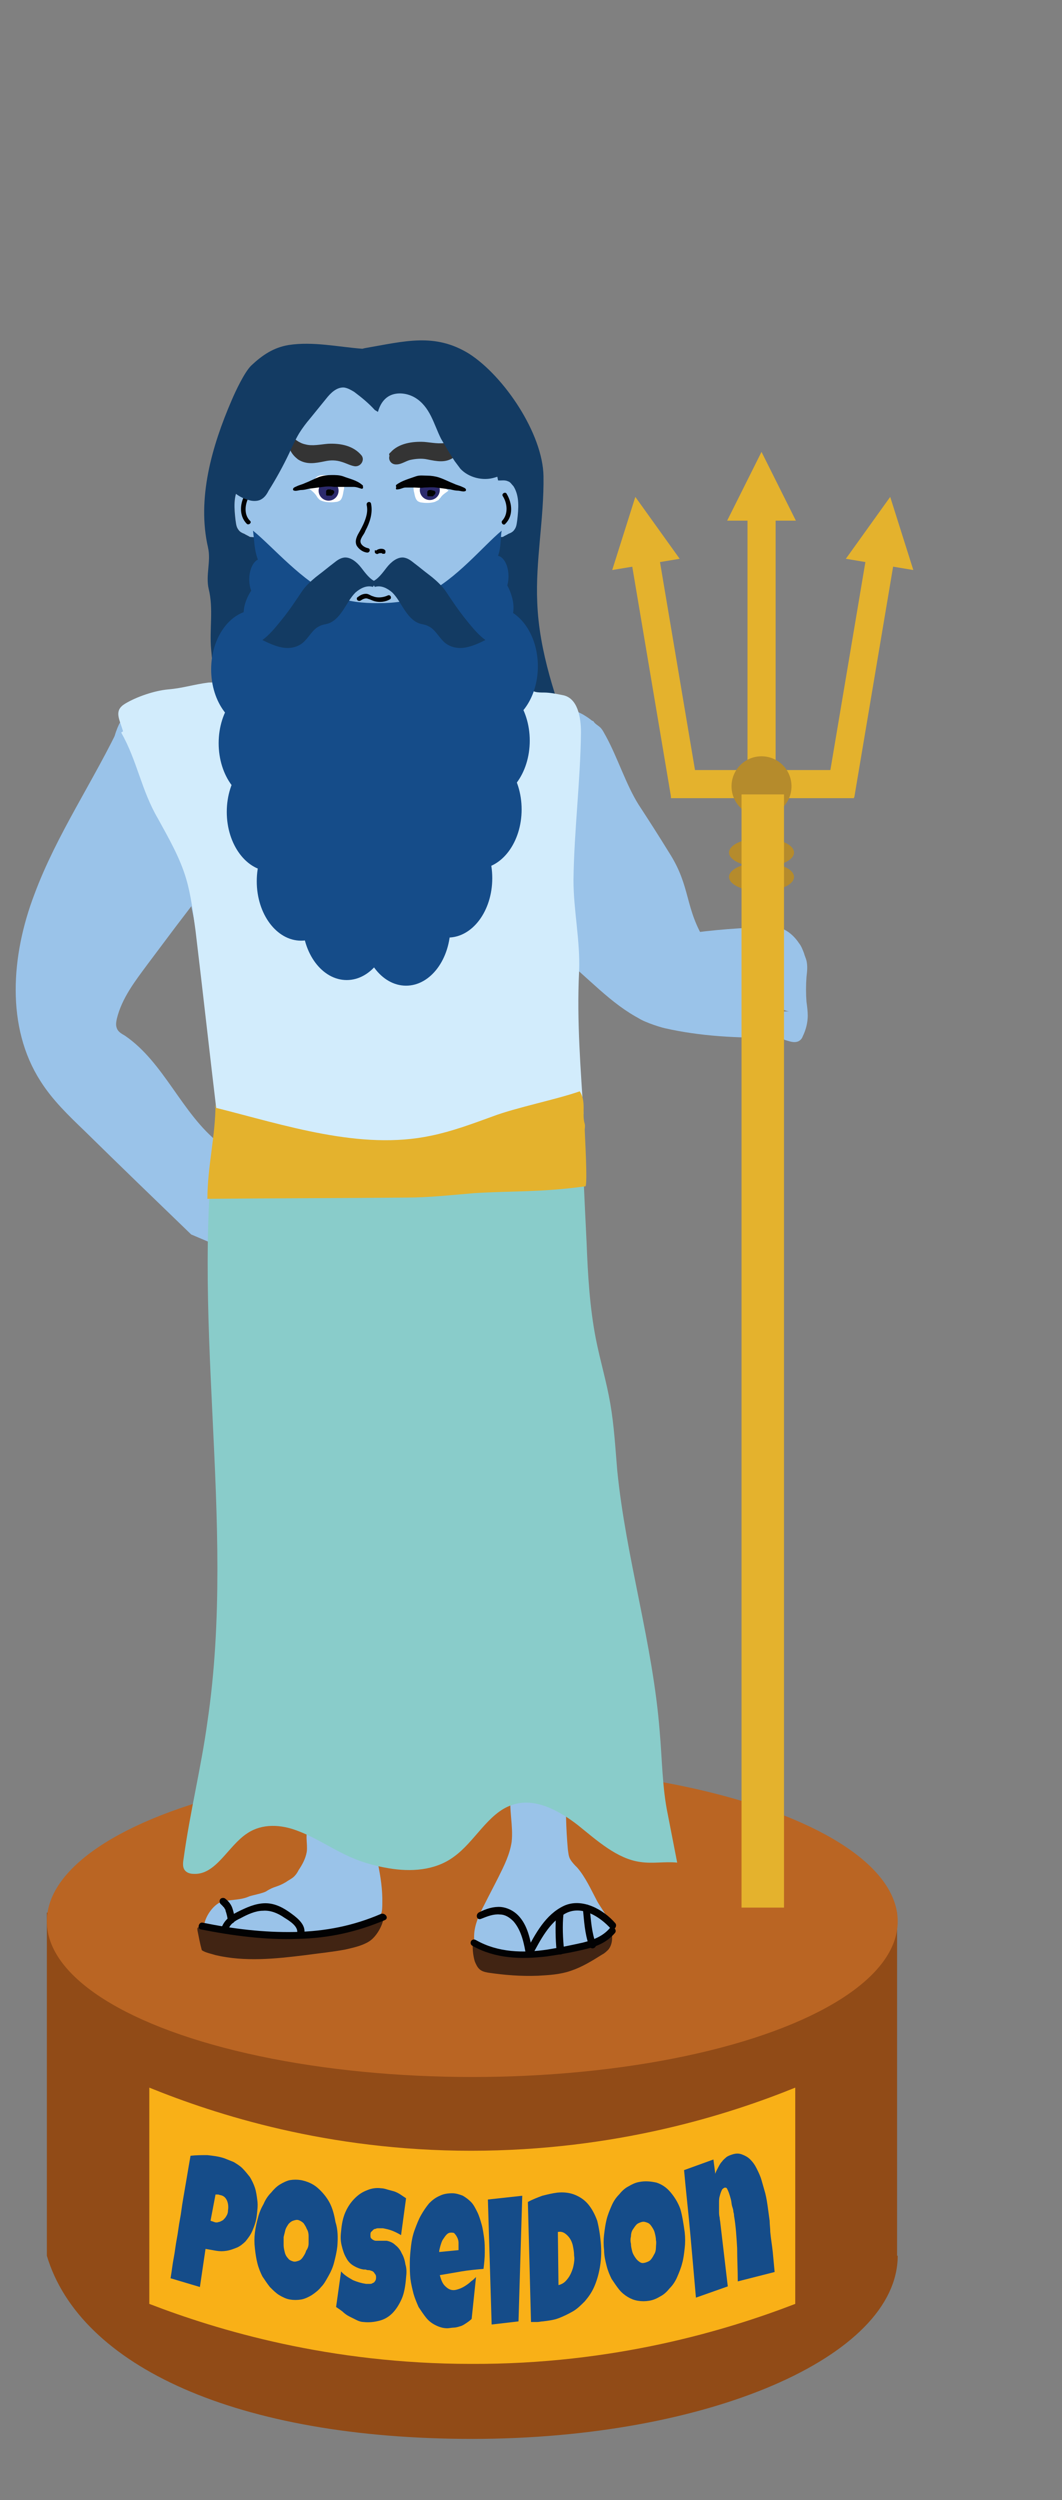 <?xml version="1.0" encoding="utf-8"?>
<!-- Generator: Adobe Illustrator 24.0.2, SVG Export Plug-In . SVG Version: 6.00 Build 0)  -->
<svg version="1.1" id="Layer_1" xmlns="http://www.w3.org/2000/svg" xmlns:xlink="http://www.w3.org/1999/xlink" x="0px" y="0px"
	 viewBox="0 0 170 400" style="enable-background:new 0 0 170 400;" xml:space="preserve">
<rect x="0" y="0" width="170" height="400" fill="#808080" stroke="none"/>
<style type="text/css">
	.st0{fill:#914B17;}
	.st1{fill:#BA6523;}
	.st2{fill:#F9B017;}
	.st3{fill:#412413;}
	.st4{fill:#9AC3E9;}
	.st5{fill:#020203;}
	.st6{fill:none;}
	.st7{fill:#133B63;}
	.st8{fill:#F0C088;}
	.st9{fill:#BC8F61;}
	.st10{fill:#D2ECFC;}
	.st11{fill:#5F3514;}
	.st12{fill:#B58B2C;}
	.st13{fill:#E4B22D;}
	.st14{fill:#154C89;}
	.st15{fill:#FFFFFF;}
	.st16{fill:#2C2A6D;}
	.st17{fill:none;stroke:#020203;stroke-miterlimit:10;}
	.st18{fill:#343434;}
	.st19{fill:#89CCCA;}
</style>
<g>
	<g>
		<path class="st0" d="M143.7,360.9c0,16.2-30.5,29.3-68.1,29.3s-62.8-11.6-68.1-29.3v-54.9h136.1V360.9z"/>
		<ellipse class="st1" cx="75.6" cy="307.4" rx="68.1" ry="24.9"/>
	</g>
	<path class="st2" d="M127.3,368.6c-10.9,4.2-29,9.7-51.9,9.6c-22.7,0-40.6-5.4-51.5-9.6c0-11.5,0-23.1,0-34.6
		c10.6,4.3,28.5,10.1,51.5,10.1c23.2,0,41.3-5.8,51.9-10.1C127.3,345.5,127.3,357,127.3,368.6z"/>
</g>
<g>
	<g>
		<g>
			<path class="st3" d="M75.7,310.5c-0.1,1.1,0,2.3,0.3,3.3c0.2,0.5,0.4,0.9,0.7,1.2c0.4,0.4,0.9,0.5,1.4,0.6c2.7,0.4,5.3,0.6,8,0.5
				c1.8-0.1,3.6-0.2,5.3-0.8c1.8-0.6,3.4-1.6,5-2.6c0.4-0.2,0.7-0.5,1-0.8c0.8-1,0.7-2.6,0.2-3.8c-1.3,1.1-2.6,2.3-4.2,2.9
				c-1.1,0.4-2.3,0.6-3.5,0.7c-1,0.1-2,0.2-3,0.3c-3.6,0.4-7.4,0.7-10.6-1.4L75.7,310.5z"/>
		</g>
		<g>
			<path class="st4" d="M81.8,286.8c-0.4,2.6,0.4,5.3,0.1,7.9c-0.3,2-1.2,3.8-2.1,5.6c-0.7,1.4-1.5,2.9-2.2,4.3
				c-0.9,1.7-1.8,3.6-1.7,5.5c0,0.2,0,0.5,0.2,0.6c0.1,0.1,0.3,0.2,0.4,0.2c2.9,0.9,5.9,1.7,8.9,1.8c0.7,0,1.4-0.6,2.1-0.6
				c0.7-0.1,1.4,0.3,2.1,0.1c1.8-0.5,3.7-0.7,5.1-1.4c1.4-0.7,3.2-1,3-2.6c-0.1-1.3-1.6-3-2.2-4.2c-0.9-1.7-1.8-3.7-3.1-5.2
				c-0.4-0.4-0.8-0.8-1.1-1.3c-0.3-0.5-0.3-1-0.4-1.6c-0.3-3.4-0.4-6.8-0.2-10.3c0-0.4,0-0.9-0.3-1.2c-0.3-0.4-0.9-0.4-1.4-0.3
				c-2.6,0.1-5.2,0.3-7.8,0.4"/>
		</g>
		<g>
			<g>
				<path class="st5" d="M98.5,307.7c-1.9-2.2-5.3-4.1-8.2-2.8c-3,1.4-4.6,4.5-6.1,7.3c-0.3,0.6,0.6,1.2,1,0.6
					c1.3-2.4,2.7-5.2,5.2-6.6c2.6-1.5,5.6,0.4,7.4,2.4C98.2,309,98.9,308.2,98.5,307.7L98.5,307.7z"/>
			</g>
		</g>
		<g>
			<g>
				<path class="st5" d="M77,307c1-0.4,2-0.8,3-0.7c0.9,0,1.6,0.5,2.2,1.1c1.3,1.5,1.7,3.6,2,5.4c0.1,0.7,1.2,0.4,1.1-0.3
					c-0.4-2.1-0.8-4.5-2.4-6.1c-0.7-0.7-1.7-1.2-2.7-1.3c-1.2-0.1-2.4,0.3-3.4,0.8C76,306.2,76.3,307.3,77,307L77,307z"/>
			</g>
		</g>
		<g>
			<g>
				<path class="st5" d="M89,306.2c-0.1,2-0.1,4,0.1,5.9c0,0.3,0.2,0.6,0.6,0.6c0.3,0,0.6-0.3,0.6-0.6c-0.2-2-0.3-4-0.1-5.9
					C90.2,305.5,89.1,305.5,89,306.2L89,306.2z"/>
			</g>
		</g>
		<g>
			<g>
				<path class="st5" d="M93.3,305.3c0.2,2,0.3,4.1,1,6c0.1,0.3,0.4,0.5,0.7,0.4c0.3-0.1,0.5-0.4,0.4-0.7c-0.7-1.8-0.8-3.8-1-5.7
					c0-0.3-0.2-0.6-0.6-0.6C93.6,304.7,93.3,305,93.3,305.3L93.3,305.3z"/>
			</g>
		</g>
		<g>
			<g>
				<path class="st5" d="M75.6,311.3c3.7,2.1,7.9,2.2,12,1.7c2.1-0.3,4.3-0.7,6.3-1.2c1.7-0.4,3.3-1.1,4.5-2.5
					c0.5-0.5-0.3-1.3-0.8-0.8c-1.1,1.3-2.7,1.9-4.3,2.3c-1.8,0.4-3.7,0.8-5.6,1.1c-3.9,0.6-8,0.5-11.5-1.5
					C75.5,310,75,310.9,75.6,311.3L75.6,311.3z"/>
			</g>
		</g>
	</g>
	<g>
		<g>
			<path class="st4" d="M59.1,291.8c0.8,4.2,2.2,8.4,2.1,12.7c0,0.4,0,1.3-0.2,1.7c-0.3,0.7-1,0.7-1.6,1c-2.9,1.6-6.4,2-9.7,2.2
				c-5.2,0.3-10.4,0.2-15.6-0.2c-0.5,0-1-0.1-1.2-0.5c-0.2-0.2-0.2-0.5-0.2-0.8c0.2-1.4,1.6-3.4,3-3.7s2.9-0.2,4.2-0.8
				c0.6-0.2,2.2-0.5,2.7-0.8c1.4-0.9,1.7-0.6,3.2-1.5c0.4-0.3,0.9-0.5,1.3-0.9c0.3-0.3,0.5-0.6,0.7-1c0.6-0.9,1.1-1.8,1.3-2.9
				c0.2-1.4-0.4-2.9,0.4-4L59.1,291.8z"/>
		</g>
		<g>
			<path class="st3" d="M32.3,312c0.5,0.4,1.6,0.6,2.2,0.8c4.7,1.1,9.6,0.6,14.4,0c2.2-0.3,4.3-0.5,6.4-0.9c1.3-0.3,2.7-0.6,3.8-1.3
				s2.1-2.4,2.3-3.7c-3.4,1.1-6.9,2.3-10.4,2.6c-3.5,0.3-7,0.2-10.6,0.1c-1.3,0-2.7-0.6-4-0.9c-1.4-0.3-2.8-0.4-4.3-0.4
				c-0.2,0-0.4,0-0.5,0.2c0,0.1,0,0.2,0,0.3C31.8,309.8,32,310.9,32.3,312"/>
		</g>
		<g>
			<g>
				<path class="st5" d="M32.2,308.7c5.1,1,10.3,1.7,15.5,1.5c4.9-0.1,9.4-1.1,13.9-3c0.7-0.3,0.1-1.2-0.6-1
					c-4.4,1.9-8.9,2.8-13.8,2.9c-5,0.1-9.9-0.5-14.8-1.5C31.8,307.5,31.5,308.6,32.2,308.7L32.2,308.7z"/>
			</g>
		</g>
		<g>
			<g>
				<path class="st5" d="M35.3,304.6c0.1,0.1,0.2,0.2,0.3,0.3c0,0,0.1,0.1,0.1,0.1c0,0.1,0.1,0,0,0c0,0,0,0.1,0.1,0.1
					c0.1,0.1,0.1,0.2,0.2,0.3c0,0.1,0.1,0.1,0.1,0.2c0-0.1,0-0.1,0,0c0,0,0,0.1,0,0.1c0.2,0.5,0.3,1.1,0.4,1.6
					c0,0.3,0.4,0.5,0.7,0.4c0.3-0.1,0.4-0.4,0.4-0.7c-0.1-0.6-0.2-1.1-0.4-1.7c-0.2-0.6-0.6-1.1-1.1-1.5c-0.2-0.2-0.6-0.2-0.8,0
					C35.1,304,35.1,304.4,35.3,304.6L35.3,304.6z"/>
			</g>
		</g>
		<g>
			<g>
				<path class="st5" d="M48.6,309.7c0.6-1.5-0.8-2.7-1.9-3.5c-1.2-0.9-2.6-1.7-4.2-1.7c-1.6,0-3.1,0.7-4.5,1.4
					c-1.2,0.6-2.2,1.4-2.6,2.7c-0.2,0.7,0.9,1,1.1,0.3c0.2-1,1.1-1.6,2-2c1.1-0.6,2.4-1.2,3.6-1.2c1.2-0.1,2.4,0.4,3.4,1.1
					c0.8,0.5,2.5,1.5,2,2.7C47.3,310.1,48.3,310.4,48.6,309.7L48.6,309.7z"/>
			</g>
		</g>
	</g>
	<g>
		<path class="st6" d="M30.9,308.5c-0.7,2.8,1.4,5.2,4.2,5.6c8.4,1.1,16.5,0,24.2-2.8c3.2-1.1,3.2-5.3,2.8-8.4
			c-1.1-4.9-3.2-9.5-2.9-14.6"/>
	</g>
	<g>
		<path class="st7" d="M37.6,143.1c1.3-13-2.7-26.1-3.8-39.2c-0.3-3.2,0.4-6.5-0.4-9.7c-0.5-2.2,0.4-4.4-0.1-6.6
			c-1.8-7.8,0.6-16.2,3.8-23.6c0.6-1.4,2-4.4,3.1-5.5c1.8-1.7,3.6-2.9,6-3.3c3.9-0.6,7.9,0.3,11.8,0.6l0.4-0.1
			c6.4-1.1,11.2-2.5,16.7,0.9c5.6,3.6,11.8,12.8,11.9,19.6s-1.3,13.5-1,20.2c0.3,7.9,3,15.5,5.7,22.9c-6,1.4-11.4,5.3-14.6,10.6
			c-0.6,0.9-1.1,1.9-2,2.6c-0.5,0.4-1.2,0.6-1.8,0.8c-4,1.3-8,2.7-12,4c-0.7,0.2-1.3,0.4-1.9,0.9c-0.7,0.6-1.1,1.4-1.5,2.2
			c-1.8,3.3-4.6,6.2-8.3,7c-3.6,0.8-7.9-1.3-8.8-4.9L37.6,143.1z"/>
	</g>
	<g>
		<path class="st4" d="M101.9,162.6c0.5,0.7,3.6,1.7,4.5,1.9c5.7,1.3,11.7,1.6,17.6,1.5l1.4-17.7c-4.7,0-9.5,0.3-14.2,0.9
			L101.9,162.6z"/>
	</g>
	<g>
		<path class="st8" d="M87.3,259.9c3.2-13,2.6-26,5.8-39c1.8-7.1-1.1-14.2,0.5-21.3l-0.5-3.4c-2.1-1.8,0.9-2.8-2.3-3.7
			c-2-0.6-4-1.2-6.2-1.3c-1.5-0.1-3,0.1-4.4,0.2c-4.3,0.5-8.6,1.2-12.8,2.1l-3.2,1.9c-1.6,4.2-1.9,8.6-1.8,12.9
			c0.5,18.1,7.8,36,6.5,54.1l0,12.5l-0.3,7.3h27l-7.9-6.2l-2.2-6.9L87.3,259.9z"/>
	</g>
	<g>
		<path class="st8" d="M56.3,259.7c3.2-13,6.5-26,9.7-39c1.8-7.1,3.5-14.2,5.1-21.3l-2.8-3.2c-2.1-1.8-5.3-2.9-8.5-3.9
			c-2-0.6-4-1.2-6.2-1.3c-1.5-0.1-3,0.1-4.4,0.2c-4.3,0.5-8.6,1.2-12.8,2.1l-2.6,1.9c-1.6,4.2,5.4,49,4,67l0,12.5l-0.3,7.3h27
			l-7.9-6.2l-2.2-6.9L56.3,259.7z"/>
	</g>
	<g>
		<path class="st8" d="M86.9,163.5c-0.4-2.9,1.2-4.2,1.8-7.3c1.6-9.6-0.1-21-4-30.1l-0.5-0.2c-6.1-3.3-13.5-4-20.6-4.3
			c-5.3-0.2-10.6-0.3-15.9-0.2c-2.2,0-4.6,0.2-6,1.7c-1.5,1.6-1.1,3.9-0.6,5.9c0.7,2.7,1.4,5.4,2.8,7.9c2.4,4.3,6.8,7.7,9.1,12
			c0.5,1,1,2.1,1.7,3c0.6,0.8,1.4,1.5,2.2,2.2c2.5,2.1,5,4.3,7.4,6.4c1.3,1.1,2.7,2.3,4.2,3.1c1.2,0.7,2.6,1.1,4,1.5
			c3.3,0.9,6.8,1.5,10.2,1.7c0.9,0,1.8,0.1,2.6-0.2c0.9-0.4,0.3,0,0.7-0.8c0.7-1.3,1.3,2.2,1.3,0.7"/>
	</g>
	<g>
		<path class="st4" d="M86.9,128.1c-8.7-1.7-17.6-3.3-26.5-3.2c-7.2,0-14.3,1.1-21.3,2.1c-2.5,0.4-5,0.7-7.6,1.1l-1.4,4
			c-1.7,3.5-0.7,7.6,0.2,11.4c1.8,8,2.7,16.1,3.6,24.2c0.6,5.1,1.1,10.3,1.1,15.4c-0.1,5.6,0.4,11.2-1.1,16.7l0.8,3
			c5.1-0.5,10.2-0.9,15.3-1.3c3.2-0.2,6.4-0.4,9.5-0.2c2.5,0.2,5,0.8,7.6,1.2c7.8,1.5,15.7,2.3,23.7,2.4l2.9-3.9
			c-1.8-6.4-0.1-13-0.7-19.6c-0.2-2.9-0.4-5.8-0.5-8.8c-0.1-2-0.2-4-0.3-6c-0.2-5.7-0.5-11.5,0.5-17.2c0.6-3.2,1.5-6.4,1.3-9.6
			c-0.2-3.1-1.4-6.1-3.5-8.5L86.9,128.1z"/>
	</g>
	<g>
		<path class="st4" d="M96.2,130.6c0-3.6,0.1-7.1,0.1-10.7c0-1.1,0-2.1-0.4-3.1c-0.5-1.2-1.6-1.9-2.6-2.5c-8.2-4.4-17.9-1.9-27-2.7
			l-17.2,0c-9.9-0.9-19.8-1.8-28.8,2.9c-0.4,0.2-1.1,1-1.3,1.5c-0.2,0.4-0.7,1.7-0.7,2.1c-0.6,3.8-0.9,6.1-0.8,10
			c0,1,0.4,2.4,1.3,2.3L96.2,130.6z"/>
	</g>
	<path class="st6" d="M25.6,114.7l-6.4-1.6c-1.3-0.1-2.6-0.1-3.8,0l-6.3,1.6c-1.3,0.5-1.3,0.6-1.3,1.3v4.7h19V116
		C26.8,115.3,26.3,115.2,25.6,114.7z"/>
	<g>
		<path class="st4" d="M89.7,152.9c4.4,3.4,8,7.7,12.9,10.2c2.4,1.3-1-2.1,1.8,0.1c0.7,0.6,1.3,0,1.9,0.3l6.8-12.6
			c-3.6-5.6-2.4-8.9-6-14.5c-1.6-2.6-3.2-5.1-4.9-7.7c-2-3.2-3.3-7.4-5.2-10.9c-0.3-0.5-0.5-1-0.9-1.4c-0.3-0.3-0.9-0.6-1.1-1
			l-2.3-1l-5.2,15.3L89.7,152.9z"/>
	</g>
	<g>
		<path class="st4" d="M31,144.5c-1,1.3-1.9,2.5-2.9,3.8c-1.5,2-3,4-4.5,6c-2,2.7-4.1,5.4-4.9,8.7c-0.1,0.5-0.2,1,0,1.5
			c0.2,0.6,0.8,0.9,1.3,1.2c6.3,4.3,9.1,12.5,15.1,17.2l2.9,2.5c0.9,3.6,1.3,7.3,0.7,11c-0.1,0.6-0.3,1.3-0.6,1.8
			c-0.4,0.5-1,0.9-1.7,0.8c-0.5-0.1-2.1,0.2-2.5-0.1l-3.3-1.4c-5.7-5.5-11.4-11-17.1-16.6c-2.5-2.4-5.1-4.9-7-7.9
			c-5.6-8.7-4.7-20.2-1-29.9c3.6-9.7,9.6-18.3,14-27.7l9.2,3.2l3.9,7.1l2.8,6.2l0.4,8L31,144.5z"/>
	</g>
	<g>
		<g>
			<path class="st9" d="M38,154.6c3.8,0,7.7,0,11.5,0c1.9,0,1.9-3,0-3c-3.8,0-7.7,0-11.5,0C36.1,151.6,36.1,154.6,38,154.6L38,154.6
				z"/>
		</g>
	</g>
	<g>
		<g>
			<path class="st9" d="M71,153.8c4.8-0.2,9.6-0.8,14.4-1.7c0.8-0.2,1.3-1.1,1-1.8c-0.2-0.8-1-1.2-1.8-1c-4.5,0.9-9,1.4-13.6,1.6
				C69.1,150.9,69.1,153.9,71,153.8L71,153.8z"/>
		</g>
	</g>
	<g>
		<g>
			<path class="st9" d="M58.3,157.8c-0.3,7,0.3,14,1.6,20.8c0.4,1.9,3.3,1.1,2.9-0.8c-1.3-6.6-1.8-13.3-1.5-20
				C61.3,155.9,58.3,155.9,58.3,157.8L58.3,157.8z"/>
		</g>
	</g>
	<g>
		<g>
			<path class="st9" d="M50.4,170.8c1.5,0,3,0,4.4,0c0.8,0,1.5-0.7,1.5-1.5c0-0.8-0.7-1.5-1.5-1.5c-1.5,0-3,0-4.4,0
				c-0.8,0-1.5,0.7-1.5,1.5C48.9,170.1,49.6,170.8,50.4,170.8L50.4,170.8z"/>
		</g>
	</g>
	<g>
		<g>
			<path class="st9" d="M65,170.8c2.2,0.1,4.5-0.3,6.6-0.9c0.7-0.2,1.3-1,1-1.8c-0.2-0.7-1-1.3-1.8-1c-1,0.3-2,0.5-3,0.7
				c-0.1,0-0.1,0,0.1,0c-0.1,0-0.2,0-0.2,0c-0.1,0-0.2,0-0.3,0c-0.3,0-0.5,0-0.8,0.1c-0.5,0-1,0-1.6,0c-0.8,0-1.5,0.7-1.5,1.5
				C63.6,170.2,64.2,170.8,65,170.8L65,170.8z"/>
		</g>
	</g>
	<g>
		<g>
			<path class="st9" d="M50.5,178.6c0.8,0.4,1.6,0.7,2.5,0.8c0.5,0.1,1,0.1,1.4,0.1c0.5,0,1-0.1,1.5-0.2c0.3-0.1,0.7-0.4,0.9-0.7
				c0.2-0.3,0.3-0.8,0.2-1.2c-0.1-0.4-0.3-0.7-0.7-0.9c-0.4-0.2-0.7-0.2-1.2-0.2c-0.1,0-0.1,0-0.2,0c0.1,0,0.3,0,0.4-0.1
				c-0.6,0.1-1.2,0.1-1.9,0c0.1,0,0.3,0,0.4,0.1c-0.6-0.1-1.2-0.2-1.8-0.5c0.1,0.1,0.2,0.1,0.4,0.2c-0.1,0-0.2-0.1-0.3-0.2
				c-0.4-0.2-0.8-0.3-1.2-0.2c-0.3,0.1-0.7,0.4-0.9,0.7C49.6,177.2,49.8,178.3,50.5,178.6L50.5,178.6z"/>
		</g>
	</g>
	<g>
		<g>
			<path class="st9" d="M68.6,178.4c1-0.4,2.1-0.6,3.1-0.8c-0.1,0-0.3,0-0.4,0.1c0.4-0.1,0.8-0.1,1.2-0.1c0.8,0,1.5-0.7,1.5-1.5
				c0-0.8-0.7-1.5-1.5-1.5c-1.6,0.1-3.2,0.4-4.8,0.9c-0.4,0.1-0.7,0.3-0.9,0.7c-0.2,0.3-0.3,0.8-0.2,1.2
				C67,178.1,67.8,178.7,68.6,178.4L68.6,178.4z"/>
		</g>
	</g>
	<g>
		<path class="st10" d="M19.4,117.2c2.6,4.6,3.2,9.2,5.9,13.8c1.7,3.1,3.5,6.2,4.5,9.6c0.8,2.7,1.1,5.5,1.5,8.3
			c1.2,10,2.3,20,3.5,30l27.9,4.5l30.7-5.2c-0.4-6.7-1.1-14.7-0.7-22.8c0.2-4.9-0.9-9.7-0.9-14.6c0.1-7.9,1.1-15.7,1.2-23.6
			c0-2.4-0.5-5.6-3-6c-1-0.2-2-0.4-2.9-0.4s-2.2,0-2.1-0.9l-0.5,0.5c-0.8,1.3-1.3,2.8-1.4,4.4c-0.1,1,0,2-0.1,2.9
			c-0.3,1.5-1.3,3-1.1,4.5l-4.4-0.9c-8,2.3-16.4,3.6-24.7,3.9c-3.6,0.1-7.7-0.1-10-2.8c-1.3-1.6-1.8-3.6-2.4-5.5
			c-0.8-2.3-2.1-4.4-3.6-6.3c-0.4-0.5-0.9-1-1.6-1.3c-0.6-0.2-1.2-0.1-1.8-0.1c-2.4,0.3-4.1,0.9-6.5,1.1c-2.2,0.2-5.1,1.2-6.9,2.3
			s-0.9,2.4-0.3,4.4"/>
	</g>
	<g>
		<path class="st11" d="M109,128"/>
	</g>
	<g>
		<g>
			<path class="st11" d="M69.8,221c1.9,0,1.9-3,0-3C67.9,218,67.9,221,69.8,221L69.8,221z"/>
		</g>
	</g>
	<g>
		<ellipse class="st12" cx="121.9" cy="140.3" rx="5.2" ry="2.3"/>
	</g>
	<g>
		<ellipse class="st12" cx="121.9" cy="136.4" rx="5.2" ry="2.3"/>
	</g>
	<rect x="107.4" y="123.2" class="st13" width="29.3" height="4.5"/>
	
		<rect x="84.7" y="103.8" transform="matrix(-0.166 -0.986 0.986 -0.166 19.116 228.186)" class="st13" width="42.8" height="4.5"/>
	
		<rect x="116.6" y="103.8" transform="matrix(0.166 -0.986 0.986 0.166 10.613 224.552)" class="st13" width="42.8" height="4.5"/>
	
		<rect x="100.5" y="101.2" transform="matrix(6.123234e-17 -1 1 6.123234e-17 18.457 225.314)" class="st13" width="42.8" height="4.5"/>
	<polyline class="st13" points="108.8,89.4 98,91.2 101.7,79.5 	"/>
	<polyline class="st13" points="135.4,89.4 146.2,91.2 142.5,79.5 	"/>
	<polyline class="st13" points="116.4,83.3 127.4,83.3 121.9,72.3 	"/>
	<circle class="st12" cx="121.9" cy="125.8" r="4.8"/>
	<path class="st8" d="M112.2,168.3"/>
	<g>
		<path class="st4" d="M125.2,148.3c-1.3,0.3-2.5,1.2-2.8,2.3s0.5,2.5,1.8,2.7c-1,0.4-1.5,1.5-1.2,2.4c0.3,0.9,1.4,1.6,2.5,1.5
			c-1,0.5-1.8,1.2-2.2,2.1c-0.1,0.2-0.1,0.4-0.1,0.6c0,0.2,0.2,0.3,0.3,0.4c0.9,0.9,2.1,1.5,3.4,1.6c-1-0.2-2.1-0.1-2.9,0.5
			c-0.8,0.6-1.1,1.6-0.7,2.4c0.4,0.8,1.5,1.2,2.4,1.6c0.7,0.2,1.4,0.5,2.1,0.2c0.4-0.2,0.6-0.5,0.7-0.8c0.5-1,0.8-2.2,0.8-3.3
			c0-0.7-0.1-1.5-0.2-2.2c-0.1-1.3-0.1-2.7,0-4c0.1-0.9,0.2-1.7,0-2.6c-0.1-0.4-0.3-0.8-0.4-1.2c-0.2-0.5-0.4-1.1-0.8-1.6
			c-0.6-0.9-1.4-1.7-2.4-2.2"/>
	</g>
	<g>
		<path class="st4" d="M116.7,154.5c-0.1,1,0.7,1.8,1.4,2.4c0.4,0.4,0.9,0.8,1.4,1.1c0.8,0.4,1.7,0.5,2.5,0.6
			c0.5,0.1,1.1,0.1,1.6-0.2c0.5-0.4,0.6-1.2,0.4-1.8c-0.2-0.6-0.6-1.1-1-1.7c-0.5-0.8-0.8-1.6-1.2-2.4c-0.9-1.6-2.4-2.8-4.1-3.4
			c-0.4-0.1-0.9-0.2-1.3,0c-0.2,0.1-0.3,0.4-0.4,0.6c-0.3,0.7-0.6,1.4-0.6,2.1c0,0.7,0.2,1.5,0.9,1.9"/>
	</g>
	<g>
		<path class="st11" d="M41.3,86c2-1.3,3.1-3.8,2.7-6.2c-0.1-0.4-0.2-0.9-0.4-1.2c-0.3-0.5-0.9-0.8-1-1.4l-1.5-0.4
			c-0.6,0.2-1.3-0.1-1.9,0.2c-0.4,0.1-0.6,0.5-0.9,0.8c-1,1.6-0.8,3.6-0.6,5.4c0.1,0.6,0.1,1.1,0.5,1.6c0.2,0.3,0.6,0.5,0.9,0.6
			c0.3,0.2,0.6,0.3,0.9,0.5L41.3,86z"/>
	</g>
	<g>
		<path class="st4" d="M41.3,86c2-1.3,3.1-3.8,2.7-6.2c-0.1-0.4-0.2-0.9-0.4-1.2c-0.3-0.5-0.9-0.8-1-1.4l-1.5-0.4
			c-0.6,0.2-1.3-0.1-1.9,0.2c-0.4,0.1-0.6,0.5-0.9,0.8c-1,1.6-0.8,3.6-0.6,5.4c0.1,0.6,0.1,1.1,0.5,1.6c0.2,0.3,0.6,0.5,0.9,0.6
			c0.3,0.2,0.6,0.3,0.9,0.5L41.3,86z"/>
	</g>
	<g>
		<g>
			<path class="st5" d="M39.3,79c-0.9,1.4-1.1,3.5,0.2,4.8c0.3,0.3,0.9-0.2,0.5-0.5c-1-1-0.8-2.7-0.1-3.9C40.2,79,39.6,78.6,39.3,79
				L39.3,79z"/>
		</g>
	</g>
	<g>
		<path class="st4" d="M79.2,86c-2-1.3-3.1-3.8-2.7-6.2c0.1-0.4,0.2-0.9,0.4-1.2c0.3-0.5,0.9-0.8,1-1.4l1.5-0.4
			c0.6,0.2,1.3-0.1,1.9,0.2c0.4,0.1,0.6,0.5,0.9,0.8c1,1.6,0.8,3.6,0.6,5.4c-0.1,0.6-0.1,1.1-0.5,1.6c-0.2,0.3-0.6,0.5-0.9,0.6
			c-0.3,0.2-0.6,0.3-0.9,0.5L79.2,86z"/>
	</g>
	<g>
		<g>
			<path class="st5" d="M80.5,79.4c0.7,1.1,0.9,2.8-0.1,3.9c-0.3,0.3,0.2,0.9,0.5,0.5c1.3-1.3,1.1-3.3,0.2-4.8
				C80.9,78.6,80.2,79,80.5,79.4L80.5,79.4z"/>
		</g>
	</g>
	<path class="st4" d="M80.2,82c0,13.1-8.9,23.7-19.8,23.7S40.5,95.1,40.5,82c0-5.4,1.5-10.4,4.1-14.4c3.6-5.6,9.3-8.1,15.7-8.1
		c6.5,0,12.2,2.5,15.8,8.2C78.7,71.7,80.2,76.6,80.2,82z"/>
	<path class="st14" d="M51.4,98.1c3.1,1.3-2.8,5.6-6.2,5.6s-6.2-2.5-6.2-5.6c0-3.1,3.4-7.4,6.2-5.6C48.4,94.4,48.6,96.9,51.4,98.1z"
		/>
	<ellipse class="st14" cx="40.9" cy="107.1" rx="7.1" ry="9.5"/>
	<ellipse class="st14" cx="42.1" cy="118.9" rx="7.1" ry="9.5"/>
	<ellipse class="st14" cx="43.4" cy="129.9" rx="7.1" ry="9.5"/>
	<ellipse class="st14" cx="48.2" cy="141" rx="7.1" ry="9.5"/>
	<ellipse class="st14" cx="55.5" cy="147.3" rx="7.1" ry="9.5"/>
	<ellipse class="st14" cx="65" cy="148.2" rx="7.1" ry="9.5"/>
	<path class="st14" d="M69.8,97.2c-2.7,2.2,2.8,6.2,6.2,6.2s6.2-2.8,6.2-6.2s-3.6-8.4-6.2-6.2C73.2,93.5,72.1,95.5,69.8,97.2z"/>
	<ellipse class="st14" cx="79" cy="106.6" rx="7.1" ry="9.5"/>
	<ellipse class="st14" cx="77.7" cy="118.5" rx="7.1" ry="9.5"/>
	<ellipse class="st14" cx="76.4" cy="129.5" rx="7.1" ry="9.5"/>
	<ellipse class="st14" cx="71.7" cy="140.5" rx="7.1" ry="9.5"/>
	<path class="st4" d="M73,104.3c0,5.7-4.4-2.2-12.1-2.1c-7.9,0.1-11.8,9.6-11.8,3.8c0-6,6.9-8.1,4.6-10.3c-1-1,1.1-1.9,2.5-3.1
		c1.6-1.4,2.3,0,4.5,0c1.8,0,2.9-1.5,4.3-0.5c1.8,1.2,3.4,2.1,3,3.1C67,98.1,73,98.1,73,104.3z"/>
	<path class="st14" d="M40.5,84.9c0.2,1.5,0.2,3,0.7,4.4c2.7,8.4,10.5,15.5,19.2,15.5c8.9,0,16.9-7.5,19.4-16.1
		c0.4-1.2,0.3-2.5,0.5-3.8c-3,2.5-7.3,7.8-12.1,10.1c-2.4,1.2-5,1.5-7.7,1.5c-2.4,0-4.7-0.2-6.9-1.1C48.4,93.1,43.7,87.5,40.5,84.9z
		"/>
	<ellipse class="st14" cx="41.8" cy="92.7" rx="1.9" ry="3.3"/>
	<ellipse class="st14" cx="79.5" cy="92.2" rx="1.9" ry="3.3"/>
	<circle class="st14" cx="71.7" cy="103.3" r="6.2"/>
	<g>
		<path class="st15" d="M49.5,78.2c0.4,0.3,0.9,0.7,1.2,1.2c0.1,0.2,0.3,0.4,0.4,0.5c0.2,0.2,0.4,0.2,0.6,0.3
			c0.7,0.2,1.4,0.2,2.1,0.1c0.2,0,0.4-0.1,0.6-0.2c0.4-0.3,0.5-1,0.6-1.6c0.1-0.3,0.1-0.6,0.1-1s-0.1-0.7-0.3-0.9
			c-0.1-0.1-0.3-0.2-0.5-0.2c-0.6-0.1-1.1-0.2-1.7-0.3c-0.6-0.1-1.3-0.2-1.9,0.2c-0.4,0.3-0.7,0.9-0.8,1.6"/>
	</g>
	<circle class="st14" cx="49.9" cy="103.6" r="6.2"/>
	<circle class="st16" cx="52.6" cy="78.5" r="1.6"/>
	<path class="st17" d="M65.2,94.6"/>
	<g>
		<path class="st5" d="M57.9,77.8c-0.3-0.3-0.7-0.4-1-0.6c-0.5-0.2-0.8-0.4-1.3-0.5c-0.3,0-0.9-0.4-1.2-0.4c-1,0-2.1,0-3.1,0.3
			c-0.4,0.1-2,0.9-2.5,1.1c-0.5,0.1-1.4,0.5-1.6,0.6c0,0-0.1,0.1,0,0.1c0,0,0,0,0.1,0c0.3,0,0.4-0.2,0.8-0.1c0.3,0,2.1-0.4,2.4-0.4
			c0.3,0,1.6-0.3,1.9-0.3c0.8-0.1,1.6,0.2,2.4,0c0.2,0,1.1,0,1.3,0c0.2,0,0.6,0,0.7,0C57.3,77.6,57.1,77.8,57.9,77.8"/>
		<g>
			<path class="st5" d="M58,77.6c-0.9-0.8-2.1-1-3.1-1.4c-0.6-0.2-1.2-0.2-1.8-0.2c-0.7,0-1.4,0.1-2,0.3c-0.8,0.3-1.5,0.7-2.3,1
				c-0.4,0.2-0.9,0.3-1.3,0.5c-0.2,0.1-0.6,0.2-0.6,0.5c0,0.1,0.1,0.2,0.2,0.2c0.3,0.1,0.8-0.1,1.1-0.1c0.4,0,0.8-0.1,1.2-0.2
				c0.8-0.1,1.5-0.2,2.3-0.3c0.6-0.1,1.2-0.1,1.8,0c0.6,0,1.2,0,1.8,0c0.4,0,0.9,0,1.3,0c0.5,0,0.9,0.2,1.3,0.3c0.3,0,0.3-0.4,0-0.4
				c-0.5,0-0.8-0.3-1.3-0.3c-0.4,0-0.8,0-1.2,0c-0.6,0-1.1,0.1-1.7,0c-0.6,0-1.2-0.1-1.7,0c-0.7,0.1-1.5,0.2-2.2,0.3
				c-0.4,0.1-0.9,0.2-1.3,0.2c-0.1,0-0.3,0-0.4,0c-0.2,0-0.6,0.2-0.8,0.1c0.1,0.1,0.1,0.1,0.2,0.2c0,0.2,0,0.1,0.1,0
				c0.1,0,0.2-0.1,0.3-0.1c0.2-0.1,0.4-0.2,0.6-0.2c0.3-0.1,0.6-0.2,0.9-0.3c0.7-0.3,1.3-0.7,2-0.9c0.6-0.2,1.2-0.3,1.8-0.3
				c0.6,0,1.1-0.1,1.7,0.1c1,0.4,2.2,0.6,3,1.3C57.9,78.1,58.3,77.8,58,77.6L58,77.6z"/>
		</g>
	</g>
	<g>
		<g>
			<path class="st5" d="M58.9,87.7c-0.5-0.1-1.2-0.5-1.2-1.1c0-0.3,0.2-0.6,0.3-0.8c0.2-0.3,0.4-0.6,0.5-0.9
				c0.7-1.3,1.2-2.8,0.9-4.3c-0.1-0.5-0.8-0.3-0.7,0.2c0.2,0.9,0,1.7-0.3,2.5c-0.3,0.8-0.7,1.5-1.1,2.2c-0.3,0.6-0.5,1.2-0.2,1.8
				c0.3,0.5,0.9,1,1.6,1.1C59.2,88.5,59.4,87.8,58.9,87.7L58.9,87.7z"/>
		</g>
	</g>
	<g>
		<g>
			<path class="st5" d="M60.5,88.6c0.1,0,0.1-0.1,0.2-0.1C60.7,88.5,60.7,88.5,60.5,88.6c0.2-0.1,0.3-0.1,0.4-0.1c0,0-0.1,0-0.1,0
				c0.1,0,0.2,0,0.3,0c0,0-0.1,0-0.1,0c0.1,0,0.2,0,0.2,0.1c0.1,0,0.2,0,0.3,0c0.1,0,0.2-0.1,0.2-0.2c0-0.1,0-0.2,0-0.3
				c-0.1-0.1-0.1-0.1-0.2-0.2c-0.4-0.2-1-0.1-1.3,0.2C60.1,88,60,88,60,88.1c0,0.1,0,0.2,0,0.3C60.1,88.6,60.4,88.7,60.5,88.6
				L60.5,88.6z"/>
		</g>
	</g>
	<g>
		<path class="st7" d="M59.7,93.9c-1-0.3-2,0.2-2.8,0.9c-0.8,0.8-1.3,1.8-1.9,2.7c-0.6,0.9-1.3,1.8-2.3,2.2
			c-0.5,0.2-1.1,0.2-1.6,0.5c-1.1,0.5-1.7,1.9-2.7,2.7c-0.9,0.7-2.1,0.9-3.2,0.7c-1.1-0.2-2.2-0.7-3.2-1.2c1.1-0.8,2-1.9,2.9-3
			c0.9-1.1,1.7-2.2,2.5-3.4c0.5-0.7,0.9-1.4,1.4-2c0.7-0.8,1.5-1.5,2.3-2.1c0.8-0.6,1.5-1.2,2.3-1.8c0.5-0.4,1-0.8,1.7-0.9
			c1-0.1,2,0.7,2.7,1.6c0.7,0.9,1.4,1.9,2.4,2.3L59.7,93.9z"/>
	</g>
	<g>
		<path class="st7" d="M60,93.9c1-0.3,2,0.2,2.8,0.9c0.8,0.8,1.3,1.8,1.9,2.7c0.6,0.9,1.3,1.8,2.3,2.2c0.5,0.2,1.1,0.2,1.6,0.5
			c1.1,0.5,1.7,1.9,2.7,2.7c0.9,0.7,2.1,0.9,3.2,0.7c1.1-0.2,2.2-0.7,3.2-1.2c-1.1-0.8-2-1.9-2.9-3c-0.9-1.1-1.7-2.2-2.5-3.4
			c-0.5-0.7-0.9-1.4-1.4-2c-0.7-0.8-1.5-1.5-2.3-2.1c-0.8-0.6-1.5-1.2-2.3-1.8c-0.5-0.4-1-0.8-1.7-0.9c-1-0.1-2,0.7-2.7,1.6
			c-0.7,0.9-1.4,1.9-2.4,2.3L60,93.9z"/>
	</g>
	<g>
		<g>
			<path class="st5" d="M57.7,96.1c0.3-0.2,0.8-0.5,1.2-0.3c0.4,0.1,0.7,0.3,1.1,0.4c0.8,0.2,1.7,0.1,2.4-0.3
				c0.4-0.2,0.1-0.9-0.4-0.6c-0.7,0.3-1.6,0.4-2.3,0.1c-0.4-0.1-0.7-0.4-1.1-0.4c-0.5,0-0.9,0.2-1.3,0.5
				C56.9,95.7,57.2,96.3,57.7,96.1L57.7,96.1z"/>
		</g>
	</g>
	<ellipse class="st14" cx="59.4" cy="121.3" rx="17.1" ry="20.9"/>
	<g>
		<path class="st18" d="M62.6,72.6c0.7-0.9,2.1-1.4,3.2-1.5c1.1-0.2,2.2,0,3.3,0.1c0.6,0.1,1.2,0.1,1.8,0.1c1.3-0.1,2.5-0.9,3.2-2
			c-0.3,0.6-0.3,1.2-0.5,1.8c-0.4,1.3-1.7,2.3-3,2.3c-0.9,0-1.8-0.3-2.7-0.4c-1.2-0.2-2.5,0-3.6,0.5c-0.6,0.2-1.3,0.5-1.7,0.1
			c-0.3-0.3-0.2-1,0.2-1.1"/>
		<g>
			<path class="st18" d="M62.9,72.9c1.5-1.8,4.3-1.5,6.4-1.3c1.1,0.1,2.1,0.1,3.1-0.3c0.9-0.4,1.6-1,2.1-1.8
				c-0.2-0.1-0.4-0.3-0.6-0.4c-0.5,1-0.4,2.2-1.2,3.1c-0.9,0.9-2.1,1-3.3,0.8c-1.2-0.2-2.3-0.4-3.5-0.2c-0.6,0.1-1.2,0.3-1.7,0.5
				c-0.2,0.1-0.6,0.3-0.8,0.2c-0.4,0-0.5-0.5-0.1-0.6c0.4-0.2,0.1-0.9-0.4-0.6c-1.1,0.6-0.6,2.1,0.6,2c0.7,0,1.4-0.5,2.1-0.7
				c0.9-0.2,1.9-0.3,2.8-0.1c1.5,0.3,2.9,0.6,4.2-0.3c0.5-0.4,1-0.9,1.3-1.4c0.4-0.7,0.4-1.6,0.7-2.3c0.2-0.4-0.4-0.8-0.6-0.4
				c-0.6,0.9-1.4,1.5-2.4,1.7c-1.2,0.3-2.5,0-3.7-0.1c-1.8-0.1-4.1,0.2-5.4,1.7C62,72.7,62.5,73.3,62.9,72.9L62.9,72.9z"/>
		</g>
	</g>
	<g>
		<path class="st18" d="M57.6,73.1c-0.7-0.9-2.1-1.5-3.2-1.7s-2.2,0-3.3,0.1c-0.6,0.1-1.2,0.1-1.8,0.1c-1.3-0.1-2.5-0.9-3.2-2
			c0.3,0.6,0.3,1.2,0.5,1.8c0.4,1.3,1.7,2.3,3,2.3c0.9,0,1.8-0.3,2.7-0.4c1.2-0.2,2.5,0,3.6,0.5c0.6,0.2,1.3,0.5,1.7,0.1
			c0.3-0.3,0.2-1-0.2-1.1"/>
		<g>
			<path class="st18" d="M57.9,72.9c-1.3-1.6-3.4-2-5.4-1.9c-1.2,0.1-2.5,0.4-3.6,0.1c-1-0.2-1.9-0.9-2.5-1.7
				c-0.3-0.4-0.8-0.1-0.6,0.4c0.3,0.7,0.3,1.6,0.7,2.3c0.3,0.6,0.7,1,1.2,1.4c1.4,0.9,2.8,0.6,4.3,0.3c0.9-0.2,1.8-0.2,2.7,0.1
				c0.7,0.2,1.4,0.6,2.1,0.7c1.2,0.1,1.8-1.5,0.7-2c-0.4-0.2-0.8,0.4-0.4,0.6c0.3,0.2,0.3,0.5,0,0.6c-0.3,0.1-0.6,0-0.9-0.1
				c-0.6-0.2-1.1-0.5-1.8-0.6c-1.2-0.2-2.3,0-3.5,0.2c-1.2,0.2-2.3,0.2-3.3-0.7c-0.9-0.9-0.8-2-1.3-3.1c-0.2,0.1-0.4,0.3-0.6,0.4
				c0.5,0.8,1.2,1.4,2,1.8c1,0.5,2.1,0.5,3.2,0.4c2.2-0.2,4.8-0.4,6.4,1.5C57.7,73.8,58.2,73.3,57.9,72.9L57.9,72.9z"/>
		</g>
	</g>
	<g>
		<path class="st7" d="M83.1,72.5c-0.5,1.8-2,3.4-3.9,3.9c-1.9,0.6-4.2,0-5.5-1.4c-0.3-0.4-0.6-0.8-0.9-1.2
			c-0.8-1.2-1.5-2.4-2.2-3.6c-0.6-1.2-1-2.4-1.6-3.6c-0.6-1.2-1.4-2.3-2.6-3c-1.2-0.7-2.8-0.9-4-0.3c-1,0.5-1.6,1.5-1.9,2.6
			l-0.5-0.3c-1-1.1-2.1-2-3.3-2.9c-0.5-0.3-1-0.6-1.6-0.7c-1.2-0.1-2.2,0.9-2.9,1.8c-0.9,1.1-1.7,2.1-2.6,3.2
			c-0.6,0.7-1.2,1.5-1.7,2.3c-0.6,1-1.1,2.1-1.6,3.2c-1,2.1-2.1,4.1-3.3,6c-0.3,0.6-0.7,1.2-1.4,1.5c-0.5,0.2-1.2,0.2-1.8,0
			c-1.9-0.5-3.5-2-4-3.7l0.2-4.9l2.4-6.1l2.7-3.3l5.3-4.3l5.6-0.8l3.7,0.5l4.3,0l6.7,0.1l6.9,2.6l4.7,3.3l4.2,6.7L83.1,72.5z"/>
	</g>
	<g>
		<path class="st7" d="M80.4,71.9"/>
	</g>
	<g>
		<path class="st15" d="M71.8,78.5c-0.4,0.3-0.9,0.6-1.2,1c-0.1,0.2-0.3,0.3-0.4,0.5c-0.2,0.1-0.4,0.2-0.6,0.3
			c-0.7,0.2-1.4,0.2-2.1,0.1c-0.2,0-0.4-0.1-0.6-0.2c-0.4-0.3-0.5-0.9-0.6-1.4c-0.1-0.3-0.1-0.6-0.1-0.9c0-0.3,0.1-0.6,0.3-0.8
			c0.1-0.1,0.3-0.1,0.5-0.2c0.6-0.1,1.1-0.2,1.7-0.3c0.6-0.1,1.3-0.2,1.9,0.2c0.4,0.3,0.7,0.8,0.8,1.4"/>
	</g>
	<circle class="st16" cx="68.8" cy="78.4" r="1.6"/>
	<g>
		<g>
			<path class="st5" d="M68.8,78.4c-0.1,0-0.1,0-0.2,0.1c0,0-0.1,0.1-0.1,0.1c0,0,0,0-0.1,0.1c0,0.1,0,0.1,0,0.2c0,0,0,0,0,0.1
				c0,0,0,0,0,0.1c0,0,0,0,0,0c0,0,0,0.1,0,0.1c0,0.1,0.1,0.1,0.2,0.2c0,0,0,0,0.1,0c0,0,0,0,0.1,0c0.1,0,0.2,0,0.3,0
				c0,0,0.1,0,0.1-0.1c0,0,0.1-0.1,0.1-0.1c0,0,0-0.1,0.1-0.1c0,0,0,0,0,0c0-0.1,0.1-0.1,0.1-0.2c0,0,0,0,0-0.1c0,0,0,0,0-0.1
				c0-0.1,0-0.1-0.1-0.1c0-0.1-0.1-0.1-0.1-0.1c0,0-0.1,0-0.1-0.1c0,0,0,0-0.1,0c-0.1,0-0.2,0-0.2,0c0,0,0,0-0.1,0c0,0-0.1,0-0.1,0
				c0,0,0,0,0,0c-0.1,0-0.1,0.1-0.2,0.1c-0.1,0.1-0.1,0.2-0.1,0.3c0,0,0,0.1,0,0.1c0,0,0,0.1,0,0.1c0,0,0,0,0,0c0,0,0,0.1,0,0.1
				c0,0,0,0,0,0.1c0,0,0,0,0,0.1c0,0,0.1,0.1,0.1,0.1c0,0,0,0,0.1,0c0,0,0.1,0,0.1,0c0,0,0,0,0.1,0c0.1,0,0.1,0,0.2,0
				c0.1,0,0.1,0,0.2,0c0.1,0,0.1,0,0.2-0.1c0,0,0.1-0.1,0.1-0.1c0,0,0.1-0.1,0.1-0.1c0-0.1,0.1-0.1,0.1-0.2c0,0,0-0.1,0-0.1
				c0,0,0-0.1,0-0.1c0,0-0.1-0.1-0.1-0.1c0,0-0.1-0.1-0.1-0.1c-0.1,0-0.2,0-0.3,0c0,0-0.1,0-0.1,0.1c0,0-0.1,0.1-0.1,0.2
				c0,0,0,0,0,0c0,0,0-0.1,0-0.1c0,0,0,0,0,0.1c0,0,0-0.1,0.1-0.1c0,0,0,0-0.1,0.1c0,0,0.1,0,0.1-0.1c0,0-0.1,0-0.1,0.1
				c0,0,0.1,0,0.1,0c0,0-0.1,0-0.1,0c0,0,0.1,0,0.1,0c0,0-0.1,0-0.1,0c0,0,0.1,0,0.1,0c0,0-0.1,0-0.1,0c0,0,0.1,0,0.1,0c0,0,0,0,0,0
				c0,0,0.1,0,0.1,0.1c0,0,0,0,0,0c0,0,0,0.1,0.1,0.1c0,0,0,0,0,0c0,0,0,0.1,0,0.1c0,0,0,0,0,0c0,0,0,0.1,0,0.1c0-0.1,0-0.1,0-0.2
				c0-0.1,0-0.1,0-0.2c0,0,0,0.1,0,0.1c0,0,0,0,0,0c0,0,0,0.1,0,0.1c0,0,0,0,0,0c0,0,0,0.1-0.1,0.1c0,0,0,0,0,0c0,0-0.1,0-0.1,0.1
				c0,0,0,0,0,0c0,0-0.1,0-0.1,0c0,0,0,0,0,0c0,0-0.1,0-0.1,0c0,0,0.1,0,0.1,0c0,0-0.1,0-0.1,0c0.1,0,0.1,0,0.2,0.1c0,0-0.1,0-0.1,0
				c0,0,0,0,0,0c0,0-0.1,0-0.1-0.1c0,0,0,0,0,0c0,0,0-0.1-0.1-0.1c0,0,0,0,0,0c0,0,0-0.1,0-0.1c0,0,0,0,0,0c0,0,0-0.1,0-0.1
				c0,0,0,0,0,0c0,0,0-0.1,0-0.1c0,0,0,0,0,0c0,0,0-0.1,0-0.1c0,0,0,0,0,0c0,0,0-0.1,0.1-0.1c0,0,0,0,0,0c0,0,0.1,0,0.1-0.1
				c0,0,0,0,0,0c0,0,0.1,0,0.1,0c0,0,0,0-0.1,0c0,0,0.1,0,0.1,0c0,0-0.1,0-0.1,0c0,0,0.1,0,0.1,0c0,0,0,0,0,0c0,0,0.1,0,0.1,0
				c0,0,0,0,0,0c0,0,0.1,0,0.1,0.1c0,0,0,0,0,0c0,0,0,0.1,0.1,0.1c0,0,0,0,0,0c0,0,0,0.1,0,0.1c0,0,0,0,0,0c0,0,0,0.1,0,0.1
				c0,0,0,0,0,0c0,0,0,0.1,0,0.1c0,0,0,0,0,0c0,0,0,0.1,0,0.1c0,0,0,0,0,0c0,0,0,0.1-0.1,0.1c0,0,0,0,0,0c0,0-0.1,0-0.1,0.1
				c0,0,0,0,0,0c0,0-0.1,0-0.1,0c0,0,0,0,0,0c0,0-0.1,0-0.1,0c0,0,0,0,0,0c0.1,0,0.2,0,0.3-0.1c0,0,0.1-0.1,0.1-0.1c0,0,0-0.1,0-0.1
				c0-0.1,0-0.2-0.1-0.3C69,78.5,68.9,78.4,68.8,78.4L68.8,78.4z"/>
		</g>
	</g>
	<g>
		<path class="st5" d="M63.7,77.9c0.3-0.3,0.7-0.4,1-0.6c0.5-0.2,0.8-0.4,1.3-0.5c0.3,0,0.9-0.4,1.2-0.4c1,0,2.1,0,3.1,0.3
			c0.4,0.1,2,0.9,2.5,1.1c0.5,0.1,1.4,0.5,1.6,0.6c0,0,0.1,0.1,0,0.1c0,0,0,0-0.1,0c-0.3,0-0.4-0.2-0.8-0.1c-0.3,0-2.1-0.4-2.4-0.4
			c-0.3,0-1.6-0.3-1.9-0.3c-0.8-0.1-1.6,0.2-2.4,0c-0.2,0-1.1,0-1.3,0c-0.2,0-0.6,0-0.7,0C64.2,77.7,64.4,77.9,63.7,77.9"/>
		<g>
			<path class="st5" d="M63.8,78.1c0.8-0.7,2-0.9,2.9-1.3c0.5-0.2,1.1-0.2,1.6-0.2c0.6,0,1.3,0.1,1.9,0.3c0.7,0.2,1.3,0.6,2,0.9
				c0.3,0.1,0.6,0.2,0.9,0.3c0.2,0.1,0.4,0.1,0.6,0.2c0.1,0,0.2,0.1,0.3,0.1c0.1,0,0.1,0.1,0.1,0c0.1-0.1,0.1-0.1,0.2-0.2
				c-0.2,0-0.6-0.1-0.8-0.1c-0.1,0-0.3,0-0.4,0c-0.4-0.1-0.8-0.1-1.3-0.2c-0.8-0.1-1.5-0.2-2.3-0.3c-0.6-0.1-1.2,0-1.7,0
				c-0.5,0-1.1-0.1-1.6,0c-0.4,0-0.8,0-1.3,0c-0.5,0-0.9,0.2-1.3,0.3c-0.3,0-0.3,0.5,0,0.4c0.5,0,0.9-0.3,1.3-0.3c0.4,0,0.9,0,1.3,0
				c0.6,0,1.1,0.1,1.7,0c0.6,0,1.2-0.1,1.9,0c0.8,0.1,1.5,0.2,2.3,0.3c0.4,0.1,0.8,0.2,1.2,0.2c0.3,0,0.8,0.2,1.1,0.1
				c0.1,0,0.2-0.1,0.2-0.2c0-0.3-0.4-0.4-0.6-0.5c-0.4-0.2-0.9-0.3-1.3-0.5c-0.8-0.3-1.5-0.7-2.4-1c-0.6-0.2-1.3-0.3-1.9-0.3
				c-0.6,0-1.2-0.1-1.8,0.1c-1.1,0.4-2.3,0.7-3.2,1.4C63.3,77.9,63.6,78.3,63.8,78.1L63.8,78.1z"/>
		</g>
	</g>
	<g>
		<g>
			<path class="st5" d="M52.6,78.3c-0.1,0-0.1,0-0.2,0.1c0,0-0.1,0.1-0.1,0.1c0,0,0,0-0.1,0.1c0,0.1,0,0.1,0,0.2c0,0,0,0,0,0.1
				c0,0,0,0,0,0.1c0,0,0,0,0,0c0,0,0,0.1,0,0.1c0,0.1,0.1,0.1,0.2,0.2c0,0,0,0,0.1,0c0,0,0,0,0.1,0c0.1,0,0.2,0,0.3,0
				c0,0,0.1,0,0.1-0.1c0,0,0.1-0.1,0.1-0.1c0,0,0-0.1,0.1-0.1c0,0,0,0,0,0c0-0.1,0.1-0.1,0.1-0.2c0,0,0,0,0-0.1c0,0,0,0,0-0.1
				c0-0.1,0-0.1-0.1-0.1c0-0.1-0.1-0.1-0.1-0.1c0,0-0.1,0-0.1-0.1c0,0,0,0-0.1,0c-0.1,0-0.2,0-0.2,0c0,0,0,0-0.1,0c0,0-0.1,0-0.1,0
				c0,0,0,0,0,0c-0.1,0-0.1,0.1-0.2,0.1c-0.1,0.1-0.1,0.2-0.1,0.3c0,0,0,0.1,0,0.1c0,0,0,0.1,0,0.1c0,0,0,0,0,0c0,0,0,0.1,0,0.1
				c0,0,0,0,0,0.1c0,0,0,0,0,0.1c0,0,0.1,0.1,0.1,0.1c0,0,0,0,0.1,0c0,0,0.1,0,0.1,0c0,0,0,0,0.1,0c0.1,0,0.1,0,0.2,0
				c0.1,0,0.1,0,0.2,0c0.1,0,0.1,0,0.2-0.1c0,0,0.1-0.1,0.1-0.1c0,0,0.1-0.1,0.1-0.1c0-0.1,0.1-0.1,0.1-0.2c0,0,0-0.1,0-0.1
				c0,0,0-0.1,0-0.1c0,0-0.1-0.1-0.1-0.1c0,0-0.1-0.1-0.1-0.1c-0.1,0-0.2,0-0.3,0c0,0-0.1,0-0.1,0.1c0,0-0.1,0.1-0.1,0.2
				c0,0,0,0,0,0c0,0,0-0.1,0-0.1c0,0,0,0,0,0.1c0,0,0-0.1,0.1-0.1c0,0,0,0-0.1,0.1c0,0,0.1,0,0.1-0.1c0,0-0.1,0-0.1,0.1
				c0,0,0.1,0,0.1,0c0,0-0.1,0-0.1,0c0,0,0.1,0,0.1,0c0,0-0.1,0-0.1,0c0,0,0.1,0,0.1,0c0,0-0.1,0-0.1,0c0,0,0.1,0,0.1,0c0,0,0,0,0,0
				c0,0,0.1,0,0.1,0.1c0,0,0,0,0,0c0,0,0,0.1,0.1,0.1c0,0,0,0,0,0c0,0,0,0.1,0,0.1c0,0,0,0,0,0c0,0,0,0.1,0,0.1c0-0.1,0-0.1,0-0.2
				c0-0.1,0-0.1,0-0.2c0,0,0,0.1,0,0.1c0,0,0,0,0,0c0,0,0,0.1,0,0.1c0,0,0,0,0,0c0,0,0,0.1-0.1,0.1c0,0,0,0,0,0c0,0-0.1,0-0.1,0.1
				c0,0,0,0,0,0c0,0-0.1,0-0.1,0c0,0,0,0,0,0c0,0-0.1,0-0.1,0c0,0,0.1,0,0.1,0c0,0-0.1,0-0.1,0c0.1,0,0.1,0,0.2,0.1c0,0-0.1,0-0.1,0
				c0,0,0,0,0,0c0,0-0.1,0-0.1-0.1c0,0,0,0,0,0c0,0,0-0.1-0.1-0.1c0,0,0,0,0,0c0,0,0-0.1,0-0.1c0,0,0,0,0,0c0,0,0-0.1,0-0.1
				c0,0,0,0,0,0c0,0,0-0.1,0-0.1c0,0,0,0,0,0c0,0,0-0.1,0-0.1c0,0,0,0,0,0c0,0,0-0.1,0.1-0.1c0,0,0,0,0,0c0,0,0.1,0,0.1-0.1
				c0,0,0,0,0,0c0,0,0.1,0,0.1,0c0,0,0,0-0.1,0c0,0,0.1,0,0.1,0c0,0-0.1,0-0.1,0c0,0,0.1,0,0.1,0c0,0,0,0,0,0c0,0,0.1,0,0.1,0
				c0,0,0,0,0,0c0,0,0.1,0,0.1,0.1c0,0,0,0,0,0c0,0,0,0.1,0.1,0.1c0,0,0,0,0,0c0,0,0,0.1,0,0.1c0,0,0,0,0,0c0,0,0,0.1,0,0.1
				c0,0,0,0,0,0c0,0,0,0.1,0,0.1c0,0,0,0,0,0c0,0,0,0.1,0,0.1c0,0,0,0,0,0c0,0,0,0.1-0.1,0.1c0,0,0,0,0,0c0,0-0.1,0-0.1,0.1
				c0,0,0,0,0,0c0,0-0.1,0-0.1,0c0,0,0,0,0,0c0,0-0.1,0-0.1,0c0,0,0,0,0,0c0.1,0,0.2,0,0.3-0.1c0,0,0.1-0.1,0.1-0.1c0,0,0-0.1,0-0.1
				c0-0.1,0-0.2-0.1-0.3C52.8,78.3,52.7,78.3,52.6,78.3L52.6,78.3z"/>
		</g>
	</g>
	<g>
		<path class="st19" d="M108.4,298c-2-0.2-3.9,0.2-5.9-0.1c-3.7-0.5-6.9-3.4-10-5.9c-3.1-2.4-7-4.5-10.6-3.2
			c-3.8,1.3-5.9,5.9-9.3,8.3c-3,2.2-6.9,2.4-10.4,1.8c-2.4-0.4-4.8-1.1-7-2.2c-2.5-1.2-4.9-2.8-7.6-3.8c-2.6-1-5.6-1.2-8,0.4
			c-3.1,2-5,6.7-8.6,6.5c-0.6,0-1.2-0.2-1.5-0.7c-0.3-0.5-0.2-1.2-0.1-1.8c1-7.3,2.8-14.5,3.8-21.8c4.8-32.3-3.2-65.8,1.7-98
			l0.1,0.7l0.5,0.2c0.4,1.7,1.4,3.5,2.8,4c16.2,6.3,13.9,4.6,23.9,6.4c1.8,0.3,5.3-0.2,7.1-0.8c1.6-0.5,4.9-0.9,6.4-1.8
			c2.3-1.5,4.9-2.3,7.2-3.8c4.7-3,5.7-0.9,8.8-6l1.1-1.2c0.4,7.9,0.7,15.8,1.1,23.6c0.2,5.2,0.5,10.4,1.5,15.5
			c0.7,3.5,1.7,6.8,2.3,10.3c0.6,3.5,0.8,7,1.1,10.6c1.4,14.1,5.7,27.7,6.8,41.8c0.4,4.5,0.4,9,1.3,13.3"/>
	</g>
	<g>
		<path class="st13" d="M34.5,176.6c0,5.1-1.3,10.1-1.3,15.2c10.2-0.1,21.7-0.1,31.9-0.2c3.6,0,7.1-0.4,10.7-0.7
			c6.3-0.4,10.5-0.1,17.9-1.1c0.4-0.1-0.1-8.6-0.1-9c0-0.3,0.1-0.6,0-1c-0.5-1.6,0.3-3.5-0.8-5.2c-3.7,1.3-10.2,2.6-13.9,4
			c-3.3,1.2-6.5,2.4-9.9,3.1c-11.3,2.4-23.4-1.7-34.6-4.5"/>
	</g>
	<rect x="118.7" y="127.1" class="st13" width="6.8" height="178.1"/>
</g>
<g>
	<g>
		<path class="st14" d="M41.1,354.5c-0.1,0.9-0.4,1.7-0.7,2.4c-0.3,0.7-0.7,1.2-1.1,1.7c-0.4,0.4-0.9,0.8-1.4,1
			c-0.5,0.2-1,0.4-1.6,0.5c-0.6,0.1-1.1,0.1-1.7,0c-0.6-0.1-1.1-0.2-1.7-0.3l-0.9,6.1l-4.7-1.4c0.2-1.1,0.3-2.2,0.5-3.2
			c0.2-1,0.3-2.1,0.5-3.1c0.2-1,0.3-2.1,0.5-3.1c0.2-1,0.3-2.1,0.5-3.2c0.2-1.2,0.4-2.3,0.6-3.5s0.4-2.4,0.6-3.5
			c0.9-0.1,1.8-0.1,2.7-0.1c0.9,0.1,1.8,0.2,2.7,0.5c0.5,0.2,1,0.4,1.5,0.6c0.5,0.3,1,0.6,1.4,1c0.4,0.4,0.8,0.9,1.2,1.4
			c0.3,0.5,0.6,1.1,0.8,1.7c0.2,0.6,0.3,1.3,0.4,2.1S41.2,353.6,41.1,354.5z M36.5,353.6c0.1-0.6,0-1.2-0.2-1.6
			c-0.2-0.4-0.5-0.7-1-0.8c-0.1,0-0.3-0.1-0.4-0.1c-0.2,0-0.3,0-0.4,0l-0.8,4.2c0.1,0,0.2,0.1,0.3,0.1c0.1,0,0.2,0.1,0.3,0.1
			c0.2,0.1,0.5,0.1,0.7,0c0.2,0,0.5-0.2,0.7-0.3c0.2-0.2,0.4-0.4,0.5-0.6C36.4,354.3,36.5,354,36.5,353.6z"/>
		<path class="st14" d="M54,359.4c-0.1,0.9-0.3,1.7-0.5,2.5c-0.2,0.8-0.5,1.5-0.9,2.2s-0.7,1.3-1.2,1.8c-0.4,0.5-0.9,0.9-1.5,1.3
			c-0.5,0.3-1.1,0.6-1.7,0.7c-0.6,0.1-1.2,0.1-1.8,0c-0.6-0.1-1.2-0.4-1.7-0.7c-0.5-0.3-1-0.8-1.5-1.3c-0.4-0.5-0.8-1.1-1.2-1.7
			c-0.3-0.6-0.6-1.3-0.8-2.1c-0.2-0.8-0.3-1.5-0.4-2.4c-0.1-0.8-0.1-1.7,0-2.5c0.1-0.8,0.3-1.7,0.5-2.4c0.2-0.8,0.5-1.5,0.9-2.2
			c0.3-0.7,0.7-1.3,1.2-1.8c0.4-0.5,0.9-1,1.4-1.3c0.5-0.3,1.1-0.6,1.6-0.7c0.6-0.1,1.2-0.1,1.8,0c1,0.2,1.9,0.6,2.6,1.2
			s1.4,1.4,1.9,2.3c0.5,0.9,0.8,2,1,3.2C54.1,356.7,54.1,358,54,359.4z M49.4,358.9c0-0.4,0-0.8,0-1.2s-0.1-0.8-0.3-1.1
			c-0.1-0.3-0.3-0.6-0.5-0.9c-0.2-0.2-0.5-0.4-0.8-0.5c-0.3-0.1-0.6,0-0.9,0.1c-0.3,0.1-0.5,0.3-0.7,0.5c-0.2,0.3-0.4,0.6-0.5,0.9
			c-0.1,0.4-0.2,0.8-0.3,1.2c0,0.4,0,0.8,0,1.3c0,0.4,0.1,0.8,0.2,1.2c0.1,0.4,0.3,0.7,0.5,0.9c0.2,0.3,0.5,0.4,0.8,0.5
			c0.3,0.1,0.6,0,0.9-0.1c0.3-0.1,0.5-0.3,0.7-0.6c0.2-0.3,0.4-0.6,0.5-1C49.3,359.7,49.4,359.3,49.4,358.9z"/>
		<path class="st14" d="M65,364.4c-0.1,1.3-0.3,2.5-0.7,3.4c-0.4,0.9-0.9,1.7-1.5,2.3s-1.3,1-2.1,1.2c-0.8,0.2-1.6,0.3-2.5,0.2
			c-0.3,0-0.7-0.1-1.1-0.3c-0.4-0.2-0.8-0.4-1.2-0.6c-0.4-0.2-0.8-0.5-1.1-0.8c-0.4-0.3-0.7-0.5-1-0.7l0.8-5.7
			c0.5,0.6,1.2,1,1.9,1.4c0.7,0.3,1.4,0.5,2.1,0.6c0.1,0,0.3,0,0.5,0c0.2,0,0.4,0,0.5-0.1c0.2-0.1,0.3-0.1,0.4-0.3
			c0.1-0.1,0.2-0.3,0.2-0.6c0-0.2,0-0.3-0.1-0.5c-0.1-0.1-0.2-0.3-0.3-0.4c-0.1-0.1-0.3-0.2-0.4-0.2c-0.2-0.1-0.3-0.1-0.5-0.1
			c-0.2,0-0.3-0.1-0.4-0.1c-0.1,0-0.2,0-0.3,0c-0.6-0.1-1.1-0.3-1.6-0.6s-0.9-0.7-1.2-1.3c-0.3-0.5-0.5-1.1-0.7-1.9
			s-0.2-1.5-0.1-2.3c0.1-1.2,0.3-2.2,0.7-3.1c0.4-0.9,0.9-1.6,1.5-2.2c0.6-0.6,1.2-1,2-1.3c0.7-0.3,1.5-0.4,2.2-0.3
			c0.3,0,0.7,0.1,1,0.2c0.4,0.1,0.7,0.2,1.1,0.3c0.3,0.1,0.7,0.3,1,0.5c0.3,0.2,0.6,0.4,0.9,0.6l-0.8,5.9c-0.5-0.3-0.9-0.5-1.4-0.7
			c-0.5-0.2-1-0.3-1.5-0.4c-0.1,0-0.2,0-0.3,0c-0.1,0-0.3,0-0.4,0c-0.2,0-0.3,0-0.5,0.1c-0.2,0-0.3,0.1-0.4,0.2
			c-0.1,0.1-0.2,0.2-0.3,0.3c-0.1,0.1-0.1,0.3-0.1,0.5c0,0.2,0,0.4,0.1,0.5c0.1,0.1,0.2,0.2,0.4,0.3c0.2,0.1,0.3,0.1,0.5,0.1
			c0.2,0,0.4,0,0.6,0c0.2,0,0.4,0,0.6,0c0.2,0,0.3,0,0.4,0c0.5,0.1,1,0.3,1.4,0.7c0.4,0.3,0.8,0.8,1,1.3c0.3,0.5,0.5,1.1,0.6,1.8
			C65.1,362.9,65.1,363.6,65,364.4z"/>
		<path class="st14" d="M77.6,360.4c0,0.9-0.1,1.7-0.2,2.6c-1.2,0.1-2.3,0.2-3.5,0.4c-1.2,0.2-2.3,0.4-3.5,0.6
			c0.2,0.7,0.4,1.3,0.8,1.7c0.4,0.4,0.8,0.7,1.4,0.7c0.3,0,0.6-0.1,0.9-0.2c0.3-0.1,0.7-0.3,1-0.5c0.3-0.2,0.6-0.4,0.9-0.7
			c0.3-0.2,0.6-0.5,0.8-0.7l-0.7,6.7c-0.3,0.3-0.6,0.5-0.9,0.7c-0.3,0.2-0.6,0.4-1,0.5c-0.3,0.1-0.7,0.2-1,0.2c-0.3,0-0.7,0.1-1,0.1
			c-0.7,0-1.3-0.2-1.9-0.5c-0.6-0.3-1.1-0.7-1.5-1.2c-0.4-0.5-0.8-1.1-1.2-1.7c-0.3-0.7-0.6-1.4-0.8-2.1c-0.2-0.8-0.4-1.6-0.5-2.4
			c-0.1-0.9-0.1-1.7-0.1-2.6c0-0.9,0.1-1.8,0.2-2.7c0.1-0.9,0.3-1.8,0.6-2.6c0.3-0.8,0.6-1.6,1-2.3c0.4-0.7,0.8-1.3,1.3-1.9
			c0.5-0.5,1-0.9,1.7-1.2c0.6-0.3,1.3-0.4,2-0.4c0.6,0,1.2,0.2,1.7,0.4c0.5,0.3,0.9,0.6,1.3,1c0.4,0.4,0.7,1,1,1.6
			c0.3,0.6,0.5,1.3,0.7,2c0.2,0.7,0.3,1.5,0.4,2.2S77.6,359.6,77.6,360.4z M73.4,359.6c0-0.3,0-0.6,0-0.8c0-0.3-0.1-0.6-0.2-0.8
			c-0.1-0.2-0.2-0.4-0.4-0.6c-0.1-0.2-0.3-0.2-0.6-0.2c-0.3,0-0.5,0.1-0.7,0.3c-0.2,0.2-0.4,0.5-0.6,0.8c-0.2,0.3-0.3,0.7-0.4,1
			c-0.1,0.4-0.2,0.7-0.2,1l3.1-0.3L73.4,359.6z"/>
		<path class="st14" d="M83.6,351.3L83,371.4l-4.3,0.5l-0.6-20L83.6,351.3z"/>
		<path class="st14" d="M96.2,359.2c0.1,1.4,0,2.6-0.2,3.7c-0.2,1.1-0.5,2.1-0.9,3c-0.4,0.9-0.9,1.6-1.5,2.3
			c-0.6,0.6-1.2,1.2-1.9,1.6c-0.7,0.4-1.5,0.8-2.3,1.1c-0.8,0.3-1.7,0.4-2.5,0.5c-0.3,0-0.6,0.1-0.9,0.1c-0.3,0-0.6,0-1,0l-0.5-19.2
			c0.7-0.4,1.5-0.7,2.3-1c0.8-0.2,1.6-0.4,2.4-0.5c1-0.1,1.9,0,2.7,0.3c0.8,0.3,1.6,0.8,2.2,1.5c0.6,0.7,1.1,1.6,1.5,2.7
			C95.9,356.5,96.1,357.8,96.2,359.2z M89.4,365.6c0.4-0.1,0.8-0.3,1.1-0.6c0.3-0.3,0.6-0.7,0.8-1.1c0.2-0.4,0.4-0.9,0.5-1.4
			c0.1-0.5,0.2-1.1,0.1-1.6c0-0.6-0.1-1.1-0.2-1.6c-0.1-0.5-0.3-0.9-0.5-1.2c-0.2-0.3-0.5-0.6-0.8-0.8c-0.3-0.2-0.7-0.3-1.1-0.2
			L89.4,365.6z"/>
		<path class="st14" d="M109.6,357.1c0.1,0.9,0.1,1.8,0,2.6c-0.1,0.9-0.2,1.7-0.4,2.4c-0.2,0.8-0.5,1.5-0.8,2.2
			c-0.3,0.7-0.7,1.3-1.2,1.8c-0.4,0.5-0.9,1-1.5,1.3c-0.5,0.3-1.1,0.6-1.8,0.7c-0.6,0.1-1.2,0.1-1.8,0s-1.1-0.3-1.6-0.6
			c-0.5-0.3-1-0.7-1.4-1.2c-0.4-0.5-0.8-1.1-1.2-1.7c-0.3-0.6-0.6-1.3-0.8-2.1c-0.2-0.8-0.4-1.6-0.4-2.5c-0.1-0.8-0.1-1.7,0-2.5
			c0.1-0.8,0.2-1.6,0.4-2.4c0.2-0.8,0.5-1.5,0.8-2.2c0.3-0.7,0.7-1.3,1.2-1.8c0.4-0.5,0.9-1,1.5-1.3c0.5-0.3,1.1-0.6,1.7-0.7
			c1-0.2,1.9-0.1,2.8,0.1c0.9,0.3,1.6,0.8,2.2,1.5c0.6,0.7,1.2,1.6,1.6,2.7C109.2,354.4,109.4,355.7,109.6,357.1z M105,358.4
			c0-0.4-0.1-0.8-0.2-1.2c-0.1-0.4-0.3-0.7-0.5-1c-0.2-0.3-0.4-0.5-0.7-0.6c-0.3-0.1-0.5-0.2-0.9-0.1c-0.3,0.1-0.6,0.2-0.8,0.4
			c-0.2,0.2-0.4,0.5-0.6,0.8c-0.2,0.3-0.3,0.7-0.3,1.1c-0.1,0.4-0.1,0.8,0,1.2c0,0.4,0.1,0.8,0.2,1.2c0.1,0.4,0.3,0.7,0.5,1
			c0.2,0.3,0.4,0.5,0.7,0.7c0.3,0.2,0.5,0.2,0.9,0.1c0.3-0.1,0.6-0.2,0.8-0.4c0.2-0.2,0.4-0.5,0.6-0.9c0.2-0.3,0.3-0.7,0.3-1.1
			S105.1,358.8,105,358.4z"/>
		<path class="st14" d="M123.3,357.1c0.1,1.1,0.3,2.2,0.4,3.2c0.1,1.1,0.2,2.1,0.3,3.2l-5.9,1.5c0-1.8-0.1-3.5-0.1-5.3
			c-0.1-1.7-0.2-3.5-0.5-5.2c0-0.1,0-0.3-0.1-0.6c0-0.3-0.1-0.6-0.2-0.9c-0.1-0.3-0.1-0.7-0.2-1.1c-0.1-0.4-0.2-0.7-0.3-1
			c-0.1-0.3-0.2-0.5-0.3-0.7c-0.1-0.2-0.2-0.2-0.4-0.2c-0.2,0.1-0.4,0.2-0.5,0.5c-0.1,0.2-0.2,0.5-0.3,0.9c-0.1,0.3-0.1,0.7-0.1,1.1
			c0,0.4,0,0.8,0,1.2c0,0.4,0,0.7,0.1,1.1c0,0.3,0.1,0.6,0.1,0.8c0.2,1.7,0.4,3.4,0.6,5.1c0.2,1.7,0.4,3.4,0.6,5.1l-5.1,1.8
			c-0.3-3.4-0.6-6.9-0.9-10.2c-0.3-3.4-0.7-6.8-1-10.2l4.7-1.7l0.3,2.3c0.1-0.4,0.3-0.7,0.5-1.1c0.2-0.4,0.4-0.7,0.6-0.9
			c0.2-0.3,0.5-0.5,0.7-0.7c0.3-0.2,0.6-0.3,0.9-0.4c0.6-0.2,1.1-0.2,1.6,0s0.9,0.4,1.3,0.8c0.4,0.4,0.7,0.8,1,1.4
			c0.3,0.6,0.6,1.2,0.8,1.9c0.2,0.7,0.4,1.4,0.6,2.1c0.2,0.8,0.3,1.5,0.4,2.2c0.1,0.7,0.2,1.5,0.3,2.2
			C123.2,355.9,123.3,356.5,123.3,357.1z"/>
	</g>
</g>
</svg>
